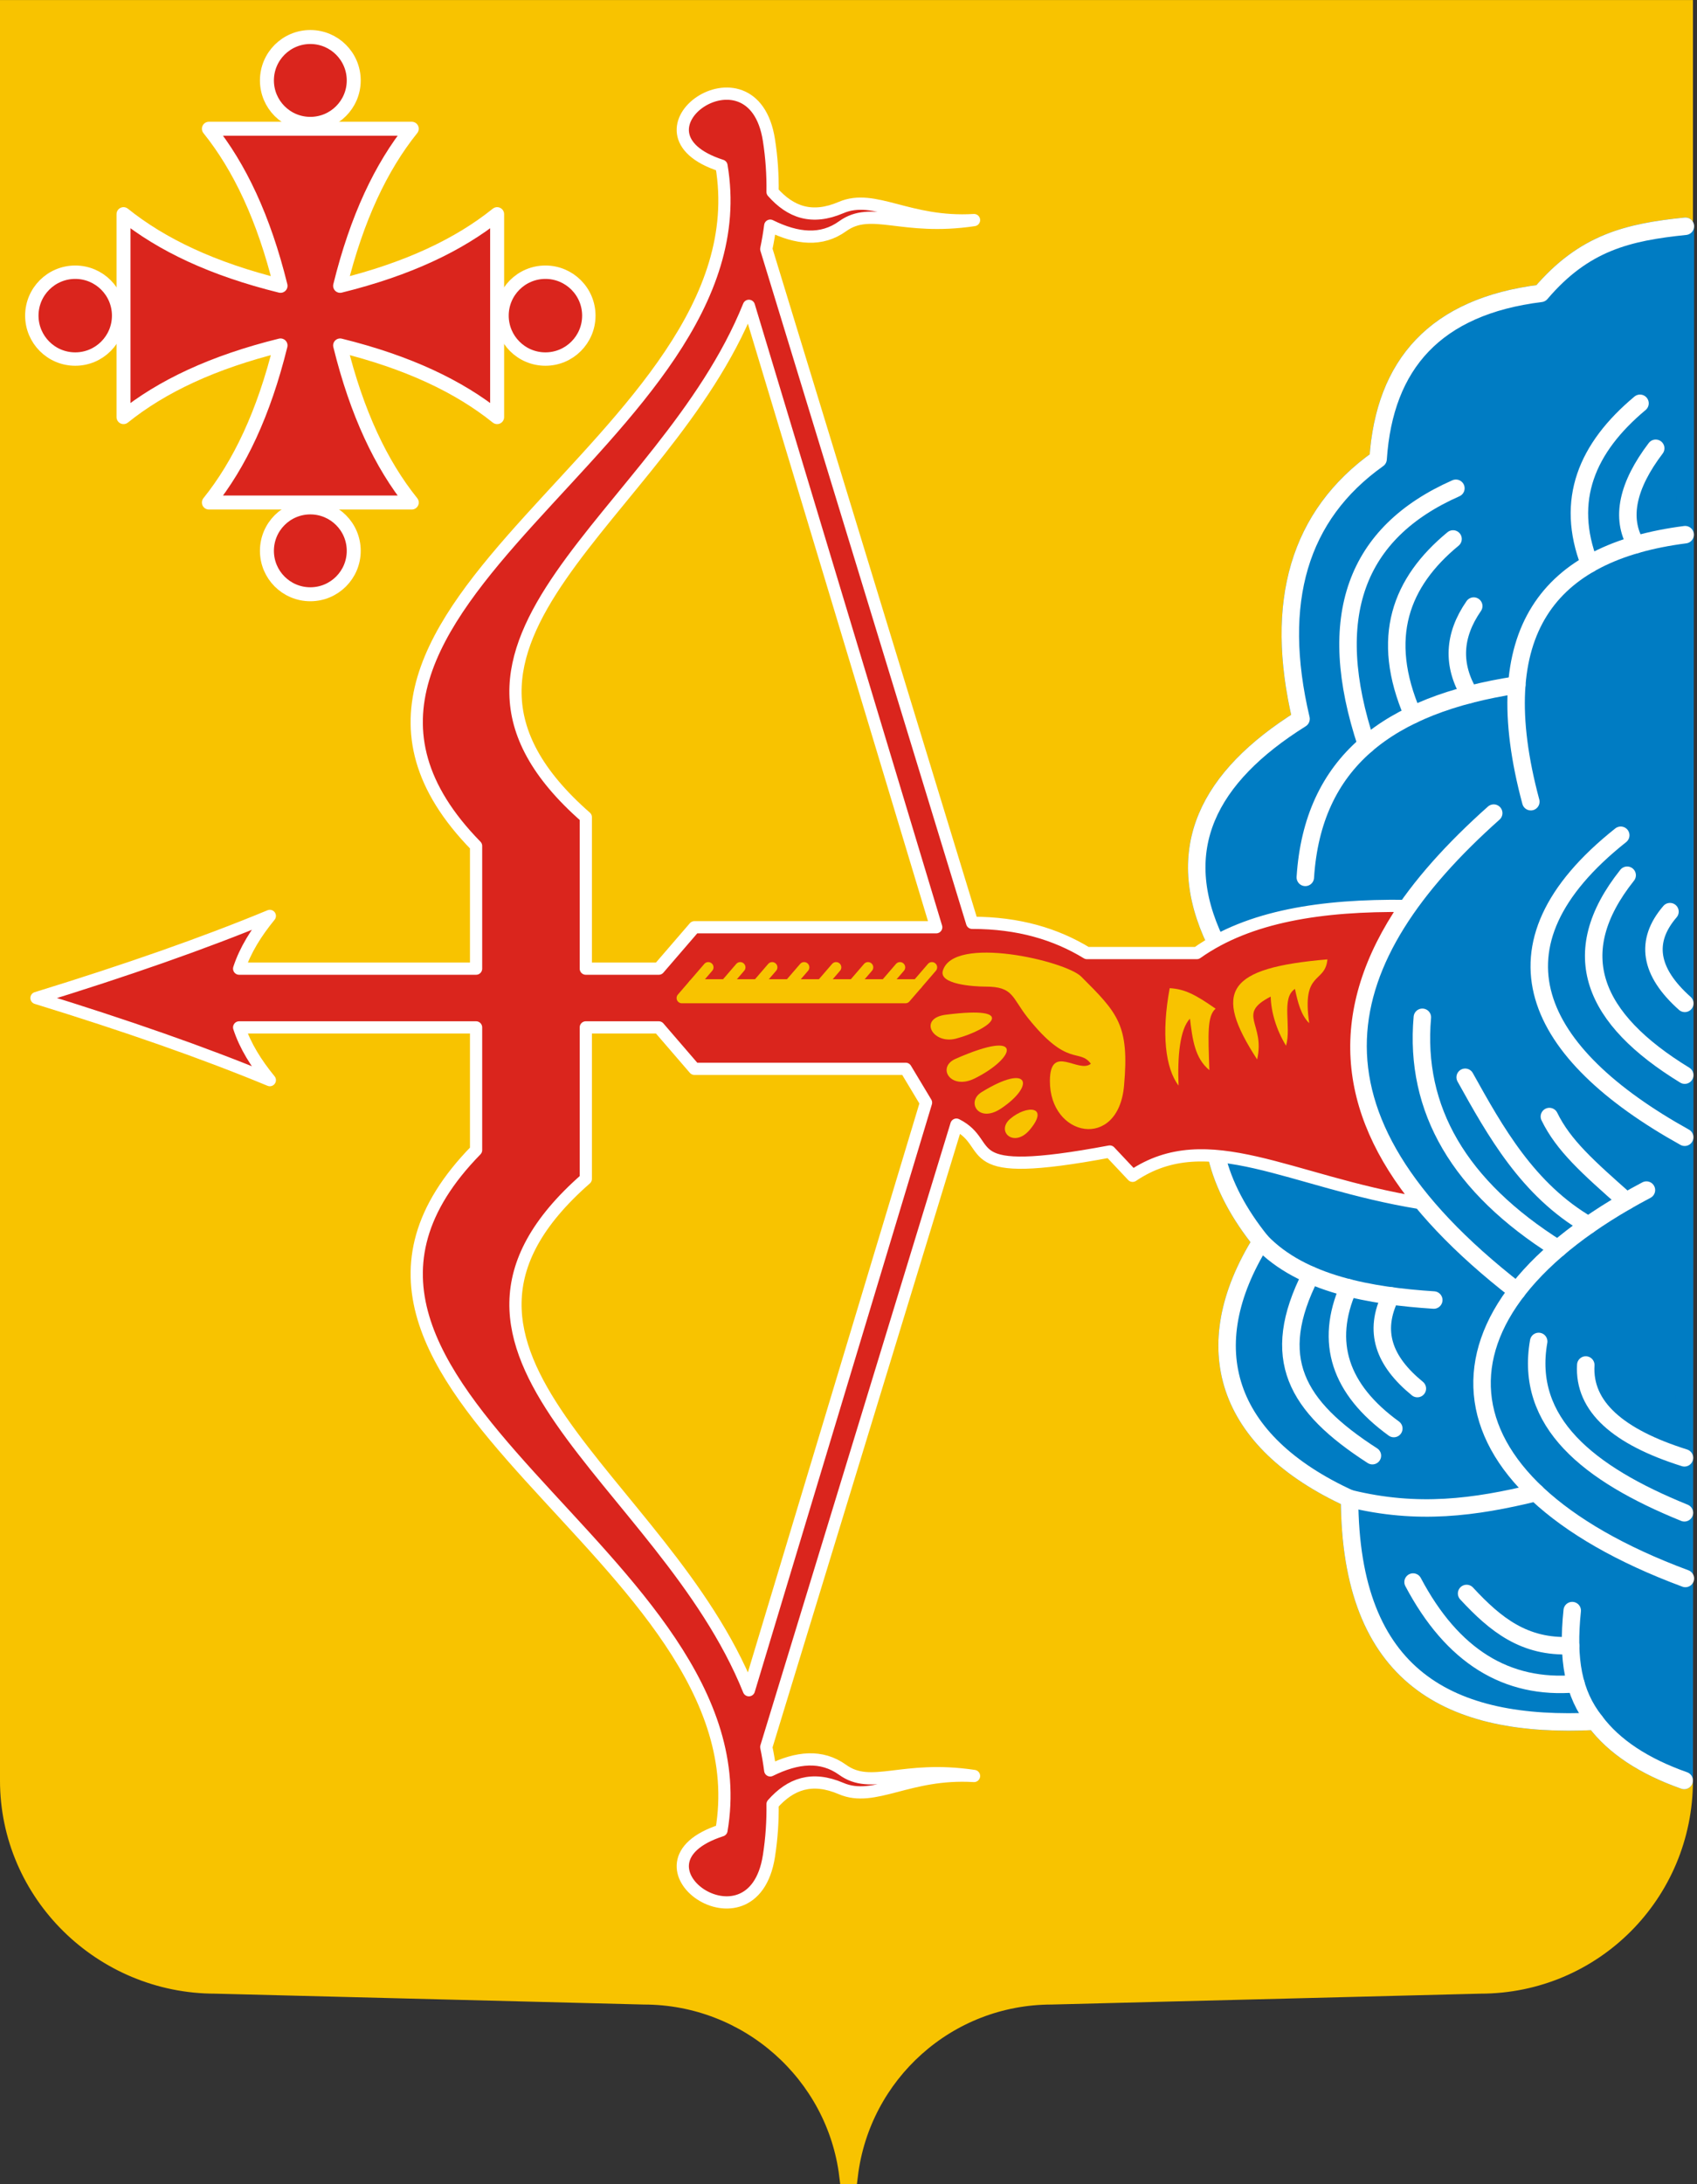 <svg id="id-svg" width="569" height="732" viewBox="0 0 569 732" fill="none" xmlns="http://www.w3.org/2000/svg">
<rect x="0" y="0" width="569" height="732" fill="#333333" stroke="none"/>
<g clip-path="url(#clip0_806_103561)">
<path fill-rule="evenodd" clip-rule="evenodd" d="M284.729 729.054C288.843 695.146 317.621 668.887 352.66 668.887L496.361 665.241C534.275 665.241 564.711 634.64 564.711 596.725V2.938H2.927V596.725C2.927 634.64 34.27 665.241 72.185 665.241L215.886 668.887C250.925 668.887 280.128 695.149 284.314 729.057L284.729 729.054Z" fill="#F8C300" stroke="#F8C300" stroke-width="5.856" stroke-linecap="round"/>
<path fill-rule="evenodd" clip-rule="evenodd" d="M565.104 75.827C545.809 77.809 531.143 81.281 516.631 98.32C481.337 102.676 464.189 122.038 462.076 153.832C435.596 172.656 426.981 201.688 436.234 240.929C405.117 260.415 392.665 284.565 407.493 315.534L407.911 387.436C410.259 397.313 415.392 406.841 422.834 416.082C400.82 451.495 410.71 483.08 452.505 502.223C452.657 562.29 486.157 579.356 534.817 576.878C541.216 585.437 551.29 591.994 564.71 596.727L565.104 75.827Z" fill="#007CC3" stroke="#007CC3" stroke-width="5.856" stroke-linecap="round" stroke-linejoin="round"/>
<path d="M565.104 75.827C545.809 77.809 531.143 81.281 516.631 98.32C481.337 102.676 464.189 122.038 462.076 153.832C435.596 172.656 426.981 201.688 436.234 240.929C405.117 260.415 392.665 284.565 407.493 315.534L407.911 387.436C410.259 397.313 415.392 406.841 422.834 416.082C400.82 451.495 410.71 483.08 452.505 502.223C452.657 562.29 486.157 579.356 534.817 576.878C541.216 585.437 551.29 591.994 564.71 596.727" stroke="white" stroke-width="5.856" stroke-linecap="round" stroke-linejoin="round"/>
<path fill-rule="evenodd" clip-rule="evenodd" d="M94.063 115.773C71.321 121.388 54.218 129.51 41.416 139.797V71.772C54.218 82.059 71.321 90.181 94.063 95.795C88.449 73.053 80.326 55.95 70.04 43.148H138.065C127.778 55.95 119.655 73.053 114.041 95.795C136.784 90.181 153.887 82.059 166.688 71.772V139.797C153.887 129.51 136.784 121.388 114.041 115.773C119.655 138.516 127.778 155.619 138.065 168.421H70.04C80.326 155.619 88.449 138.516 94.063 115.773Z" fill="#DA251D" stroke="white" stroke-width="4.685" stroke-linecap="round" stroke-linejoin="round"/>
<path d="M104.052 41.512C112.09 41.512 118.606 34.996 118.606 26.958C118.606 18.92 112.09 12.404 104.052 12.404C96.014 12.404 89.498 18.92 89.498 26.958C89.498 34.996 96.014 41.512 104.052 41.512Z" fill="#DA251D" stroke="white" stroke-width="4.685" stroke-linecap="round" stroke-linejoin="round"/>
<path d="M39.779 105.785C39.779 97.747 33.263 91.231 25.225 91.231C17.187 91.231 10.671 97.747 10.671 105.785C10.671 113.823 17.187 120.339 25.225 120.339C33.263 120.339 39.779 113.823 39.779 105.785Z" fill="#DA251D" stroke="white" stroke-width="4.492" stroke-linecap="round" stroke-linejoin="round"/>
<path d="M168.325 105.785C168.325 113.823 174.841 120.339 182.879 120.339C190.917 120.339 197.433 113.823 197.433 105.785C197.433 97.748 190.917 91.231 182.879 91.231C174.841 91.231 168.325 97.748 168.325 105.785Z" fill="#DA251D" stroke="white" stroke-width="4.492" stroke-linecap="round" stroke-linejoin="round"/>
<path d="M104.052 199.166C112.09 199.166 118.606 192.65 118.606 184.613C118.606 176.575 112.09 170.059 104.052 170.059C96.014 170.059 89.498 176.575 89.498 184.613C89.498 192.65 96.014 199.166 104.052 199.166Z" fill="#DA251D" stroke="white" stroke-width="4.685" stroke-linecap="round" stroke-linejoin="round"/>
<path d="M565.025 179.196C519.063 185.099 497.986 211.739 513.282 268.687" stroke="white" stroke-width="5.856" stroke-linecap="round" stroke-linejoin="round"/>
<path d="M508.575 229.561C465.266 236.151 440.138 255.554 437.669 294.049" stroke="white" stroke-width="5.856" stroke-linecap="round" stroke-linejoin="round"/>
<path d="M548.55 182.523C543.252 173.599 545.765 162.602 555.154 150.24" stroke="white" stroke-width="5.856" stroke-linecap="round" stroke-linejoin="round"/>
<path d="M549.891 135.169C531.983 150.118 524.703 167.66 532.958 188.989" stroke="white" stroke-width="5.856" stroke-linecap="round" stroke-linejoin="round"/>
<path d="M494.139 203.124C487.297 213.003 486.836 222.881 492.756 232.759" stroke="white" stroke-width="5.856" stroke-linecap="round" stroke-linejoin="round"/>
<path d="M487.201 180.632C469.687 195.069 462.493 213.636 473.697 239.56" stroke="white" stroke-width="5.856" stroke-linecap="round" stroke-linejoin="round"/>
<path d="M488.157 163.644C454.607 178.455 443.862 206.645 458.168 249.53" stroke="white" stroke-width="5.856" stroke-linecap="round" stroke-linejoin="round"/>
<path d="M564.907 336.278C553.042 325.712 551.386 315.466 559.941 305.536" stroke="white" stroke-width="5.856" stroke-linecap="round" stroke-linejoin="round"/>
<path d="M564.888 360.332C534.226 341.589 524.561 319.735 545.584 293.333" stroke="white" stroke-width="5.856" stroke-linecap="round" stroke-linejoin="round"/>
<path d="M564.873 381.148C514.301 353.049 496.436 317.207 543.431 279.933" stroke="white" stroke-width="5.856" stroke-linecap="round" stroke-linejoin="round"/>
<path d="M565.104 529.021C478.279 496.799 474.882 439.531 552.045 398.854" stroke="white" stroke-width="5.856" stroke-linecap="round" stroke-linejoin="round"/>
<path d="M500.839 272.515C446.616 320.795 431.272 372.72 508.629 432.712" stroke="white" stroke-width="5.856" stroke-linecap="round" stroke-linejoin="round"/>
<path d="M522.333 418.509C489.326 397.759 474.185 371.907 476.911 340.949" stroke="white" stroke-width="5.856" stroke-linecap="round" stroke-linejoin="round"/>
<path d="M532.607 410.602C512.285 398.831 501.376 379.201 491.268 361.048" stroke="white" stroke-width="5.856" stroke-linecap="round" stroke-linejoin="round"/>
<path d="M519.503 374.209C524.251 383.933 532.425 391.16 545.312 402.563" stroke="white" stroke-width="5.856" stroke-linecap="round" stroke-linejoin="round"/>
<path d="M515.914 449.582C511.148 476.709 532.52 493.924 564.778 507.009" stroke="white" stroke-width="5.856" stroke-linecap="round" stroke-linejoin="round"/>
<path d="M531.706 457.477C530.89 471.464 542.636 481.613 564.792 488.584" stroke="white" stroke-width="5.856" stroke-linecap="round" stroke-linejoin="round"/>
<path d="M480.74 435.705C459.861 434.352 436.53 430.443 422.834 416.084" stroke="white" stroke-width="5.856" stroke-linecap="round" stroke-linejoin="round"/>
<path d="M475.236 465.375C463.996 456.181 460.37 446.224 466.313 434.3" stroke="white" stroke-width="5.856" stroke-linecap="round" stroke-linejoin="round"/>
<path d="M452.1 431.588C444.098 449.869 449.179 465.597 467.34 478.773" stroke="white" stroke-width="5.856" stroke-linecap="round" stroke-linejoin="round"/>
<path d="M460.162 487.867C434.451 471.304 425.323 455.179 439.478 427.332" stroke="white" stroke-width="5.856" stroke-linecap="round" stroke-linejoin="round"/>
<path d="M452.505 502.223C475.336 507.846 494.468 505.233 514.987 500.25" stroke="white" stroke-width="5.856" stroke-linecap="round" stroke-linejoin="round"/>
<path d="M527.16 539.79C525.465 556.257 527.478 567.558 534.817 576.878" stroke="white" stroke-width="5.856" stroke-linecap="round" stroke-linejoin="round"/>
<path d="M491.747 534.047C501.488 544.572 511.129 552.236 526.616 551.516" stroke="white" stroke-width="5.856" stroke-linecap="round" stroke-linejoin="round"/>
<path d="M473.801 530.219C486.892 554.975 505.089 566.332 528.391 564.29" stroke="white" stroke-width="5.856" stroke-linecap="round" stroke-linejoin="round"/>
<path fill-rule="evenodd" clip-rule="evenodd" d="M313.909 310.766H232.846L220.883 324.644H196.42V273.886C129.829 215.554 222.451 173.684 251.098 102.498L313.909 310.766ZM303.673 358.209L310.488 369.552L251.098 566.477C222.451 495.29 129.829 453.42 196.42 395.089V344.331H220.883L232.846 358.209H303.673ZM320.685 376.92C334.376 383.811 319.493 395.788 372.107 385.932L379.764 394.068C404.952 377.101 432.474 396.089 475.954 403.161C450.251 371.834 447.1 338.774 471.169 303.62C443.411 303.3 418.844 306.969 401.299 319.413H364.45C354.009 313.046 341.494 309.271 325.951 309.282L256.927 83.462C257.466 80.89 257.913 78.281 258.254 75.632C267.267 80.1 275.483 80.894 282.528 75.822C292.231 68.833 302.411 77.391 326.589 73.759C304.579 75.085 293.291 64.719 282.01 69.556C272.242 73.744 265.057 71.124 259.038 64.322C259.119 58.702 258.756 52.918 257.82 46.938C252.438 12.525 207.228 44.348 241.911 55.526C257.542 147.446 82.019 204.264 159.627 283.521V324.644H80.186C82.221 318.406 85.891 312.574 90.475 306.97C68.343 316.144 42.023 325.316 12.231 334.487C42.023 343.658 68.343 352.831 90.475 362.005C85.891 356.4 82.221 350.569 80.186 344.331H159.627V385.453C82.019 464.711 257.542 521.529 241.911 613.449C207.228 624.627 252.438 656.449 257.82 622.037C258.756 616.057 259.119 610.273 259.038 604.653C265.057 597.851 272.242 595.23 282.01 599.419C293.291 604.256 304.579 593.89 326.589 595.216C302.411 591.583 292.231 600.142 282.528 593.153C275.483 588.08 267.267 588.875 258.254 593.344C257.913 590.694 257.466 588.085 256.927 585.513L320.685 376.92Z" fill="#DA251D" stroke="white" stroke-width="4.099" stroke-linejoin="round"/>
<path fill-rule="evenodd" clip-rule="evenodd" d="M316.116 325.396C314.846 329.889 326.362 330.66 330.472 330.66C339.876 330.66 339.218 334.315 344.599 341.081C358.051 357.99 361.829 351.234 365.756 356.504C361.715 359.946 352.152 349.583 352.028 362.122C351.839 381.17 374.915 385.677 376.882 363.949C378.735 343.506 374.785 339.56 362.536 327.31C357.262 322.037 319.551 313.238 316.116 325.396Z" fill="#F8C300"/>
<path fill-rule="evenodd" clip-rule="evenodd" d="M317.108 340.087C307.759 341.283 312.725 350.159 320.58 348.081C332.083 345.036 342.059 336.891 317.108 340.087Z" fill="#F8C300"/>
<path fill-rule="evenodd" clip-rule="evenodd" d="M320.406 354.86C313.95 357.701 318.712 365.445 326.799 361.445C340.372 354.733 344.073 344.445 320.406 354.86Z" fill="#F8C300"/>
<path fill-rule="evenodd" clip-rule="evenodd" d="M329.121 366.03C323.882 369.25 328.067 376.541 335.586 371.555C347.091 363.927 345.406 356.019 329.121 366.03Z" fill="#F8C300"/>
<path fill-rule="evenodd" clip-rule="evenodd" d="M338.769 374.927C333.76 379.166 340.025 384.954 345.338 378.577C351.964 370.624 344.27 370.272 338.769 374.927Z" fill="#F8C300"/>
<path fill-rule="evenodd" clip-rule="evenodd" d="M438.986 342.925C436.35 325.144 444.308 329.821 445.082 321.532C411.314 324.405 406.627 332.181 421.516 355.068C424.309 342.94 414.405 339.972 426.063 334.01C426.166 339.046 427.922 345.113 431.209 350.465C433.086 343.986 429.452 334.492 434.201 331.434C435.112 335.783 436.159 340.181 438.986 342.925Z" fill="#F8C300"/>
<path fill-rule="evenodd" clip-rule="evenodd" d="M395.17 363.834C394.778 354.181 395.558 345.003 398.989 341.397C399.844 348.398 400.63 354.665 405.495 358.649C405.097 346.675 404.715 340.533 407.582 338.056C400.777 333.309 397.244 331.473 392.198 331.185C389.382 346.271 390.714 357.987 395.17 363.834Z" fill="#F8C300"/>
<path fill-rule="evenodd" clip-rule="evenodd" d="M232.533 329.942L228.614 334.488H303.597L307.517 329.942H232.533Z" fill="#F8C300" stroke="#F8C300" stroke-width="3.514" stroke-linecap="round" stroke-linejoin="round"/>
<path d="M312.467 324.2L307.517 329.943M237.483 324.2L232.532 329.943M248.195 324.2L243.245 329.943M258.907 324.2L253.957 329.943M269.619 324.2L264.668 329.943M280.331 324.2L275.381 329.943M291.043 324.2L286.093 329.943M301.755 324.2L296.805 329.943" stroke="#F8C300" stroke-width="3.514" stroke-linecap="round" stroke-linejoin="round"/>
</g>
<defs>
<clipPath id="clip0_806_103561">
<rect width="568.032" height="732" fill="white"/>
</clipPath>
</defs>
</svg>
